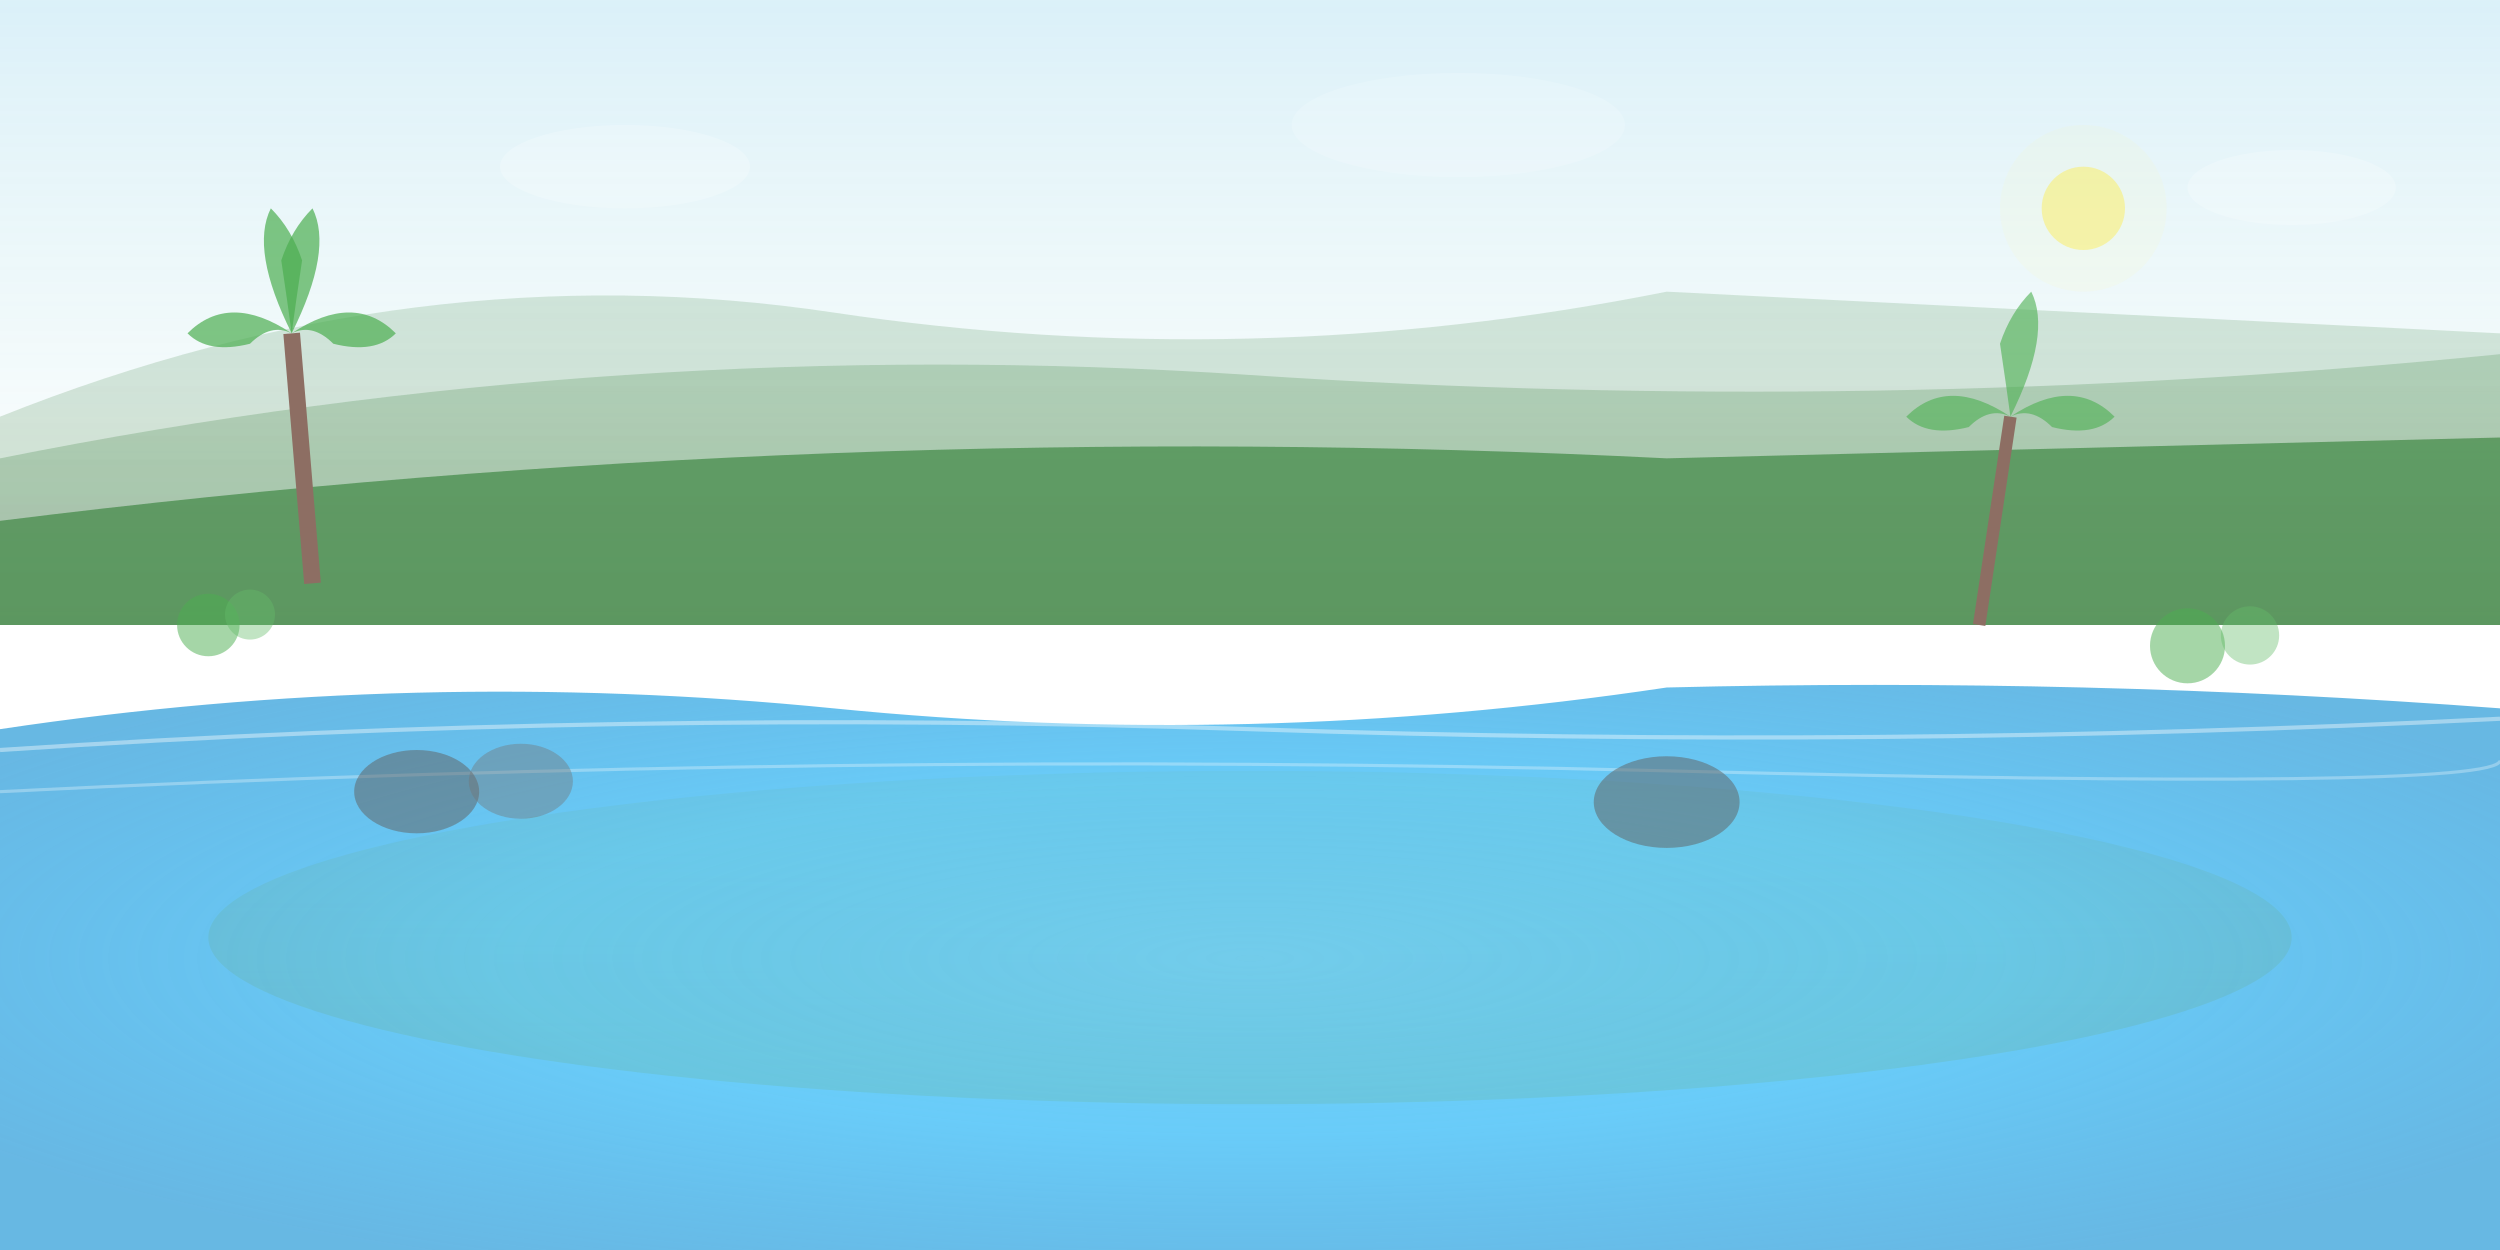 <svg xmlns="http://www.w3.org/2000/svg" viewBox="0 0 1200 600">
  <defs>
    <!-- Gradientes para el agua -->
    <radialGradient id="waterGradient" cx="50%" cy="50%" r="60%">
      <stop offset="0%" style="stop-color:#4fc3f7;stop-opacity:0.8"/>
      <stop offset="50%" style="stop-color:#29b6f6;stop-opacity:0.7"/>
      <stop offset="100%" style="stop-color:#0288d1;stop-opacity:0.6"/>
    </radialGradient>
    
    <!-- Gradiente para el cielo -->
    <linearGradient id="skyGradient" x1="0%" y1="0%" x2="0%" y2="100%">
      <stop offset="0%" style="stop-color:#87ceeb;stop-opacity:0.3"/>
      <stop offset="50%" style="stop-color:#b0e0e6;stop-opacity:0.2"/>
      <stop offset="100%" style="stop-color:#f0f8ff;stop-opacity:0.1"/>
    </linearGradient>
    
    <!-- Gradiente para las montañas -->
    <linearGradient id="mountainGradient" x1="0%" y1="0%" x2="0%" y2="100%">
      <stop offset="0%" style="stop-color:#2e7d32;stop-opacity:0.4"/>
      <stop offset="100%" style="stop-color:#1b5e20;stop-opacity:0.5"/>
    </linearGradient>
    
    <!-- Gradiente para arena -->
    <linearGradient id="sandGradient" x1="0%" y1="0%" x2="0%" y2="100%">
      <stop offset="0%" style="stop-color:#fff3c4;stop-opacity:0.6"/>
      <stop offset="100%" style="stop-color:#ffd54f;stop-opacity:0.5"/>
    </linearGradient>
    
    <!-- Filtro para efectos suaves -->
    <filter id="blur" x="-50%" y="-50%" width="200%" height="200%">
      <feGaussianBlur in="SourceGraphic" stdDeviation="3"/>
    </filter>
  </defs>
  
  <!-- Cielo de fondo -->
  <rect width="1200" height="300" fill="url(#skyGradient)"/>
  
  <!-- Montañas del fondo -->
  <path d="M0,200 Q200,120 400,150 T800,140 L1200,160 L1200,300 L0,300 Z" 
        fill="url(#mountainGradient)" opacity="0.4"/>
  
  <!-- Montañas intermedias -->
  <path d="M0,220 Q300,160 600,180 T1200,170 L1200,300 L0,300 Z" 
        fill="url(#mountainGradient)" opacity="0.5"/>
  
  <!-- Selva tropical -->
  <path d="M0,250 Q400,200 800,220 L1200,210 L1200,300 L0,300 Z" 
        fill="#2e7d32" opacity="0.6"/>
  
  <!-- Arena de la playa -->
  <ellipse cx="600" cy="450" rx="500" ry="80" fill="url(#sandGradient)"/>
  
  <!-- Agua del mar -->
  <path d="M0,350 Q200,320 400,340 T800,330 Q1000,325 1200,340 L1200,600 L0,600 Z" 
        fill="url(#waterGradient)"/>
  
  <!-- Olas suaves -->
  <path d="M0,360 Q300,340 600,350 T1200,345" 
        stroke="#ffffff" stroke-width="2" fill="none" opacity="0.4"/>
  <path d="M0,380 Q400,360 800,370 T1200,365" 
        stroke="#ffffff" stroke-width="1.5" fill="none" opacity="0.3"/>
  
  <!-- Palmeras -->
  <!-- Palmera 1 -->
  <g transform="translate(150,280)">
    <line x1="0" y1="0" x2="-10" y2="-120" stroke="#8d6e63" stroke-width="8"/>
    <path d="M-10,-120 Q-40,-140 -60,-120 Q-50,-110 -30,-115 Q-20,-125 -10,-120" 
          fill="#4caf50" opacity="0.7"/>
    <path d="M-10,-120 Q20,-140 40,-120 Q30,-110 10,-115 Q0,-125 -10,-120" 
          fill="#4caf50" opacity="0.7"/>
    <path d="M-10,-120 Q-30,-160 -20,-180 Q-10,-170 -5,-155 Q-8,-135 -10,-120" 
          fill="#4caf50" opacity="0.7"/>
    <path d="M-10,-120 Q10,-160 0,-180 Q-10,-170 -15,-155 Q-12,-135 -10,-120" 
          fill="#4caf50" opacity="0.7"/>
  </g>
  
  <!-- Palmera 2 -->
  <g transform="translate(950,300)">
    <line x1="0" y1="0" x2="15" y2="-100" stroke="#8d6e63" stroke-width="6"/>
    <path d="M15,-100 Q45,-120 65,-100 Q55,-90 35,-95 Q25,-105 15,-100" 
          fill="#4caf50" opacity="0.6"/>
    <path d="M15,-100 Q-15,-120 -35,-100 Q-25,-90 -5,-95 Q5,-105 15,-100" 
          fill="#4caf50" opacity="0.6"/>
    <path d="M15,-100 Q35,-140 25,-160 Q15,-150 10,-135 Q13,-115 15,-100" 
          fill="#4caf50" opacity="0.6"/>
  </g>
  
  <!-- Rocas características -->
  <ellipse cx="200" cy="380" rx="30" ry="20" fill="#616161" opacity="0.5"/>
  <ellipse cx="250" cy="375" rx="25" ry="18" fill="#757575" opacity="0.4"/>
  <ellipse cx="800" cy="385" rx="35" ry="22" fill="#616161" opacity="0.5"/>
  
  <!-- Vegetación tropical adicional -->
  <circle cx="100" cy="300" r="15" fill="#4caf50" opacity="0.5"/>
  <circle cx="120" cy="295" r="12" fill="#66bb6a" opacity="0.4"/>
  <circle cx="1050" cy="310" r="18" fill="#4caf50" opacity="0.5"/>
  <circle cx="1080" cy="305" r="14" fill="#66bb6a" opacity="0.4"/>
  
  <!-- Efectos de luz solar -->
  <circle cx="1000" cy="100" r="40" fill="#fff59d" opacity="0.3" filter="url(#blur)"/>
  <circle cx="1000" cy="100" r="20" fill="#ffeb3b" opacity="0.4"/>
  
  <!-- Nubes suaves -->
  <ellipse cx="300" cy="80" rx="60" ry="20" fill="#ffffff" opacity="0.2"/>
  <ellipse cx="700" cy="60" rx="80" ry="25" fill="#ffffff" opacity="0.15"/>
  <ellipse cx="1100" cy="90" rx="50" ry="18" fill="#ffffff" opacity="0.2"/>
</svg>